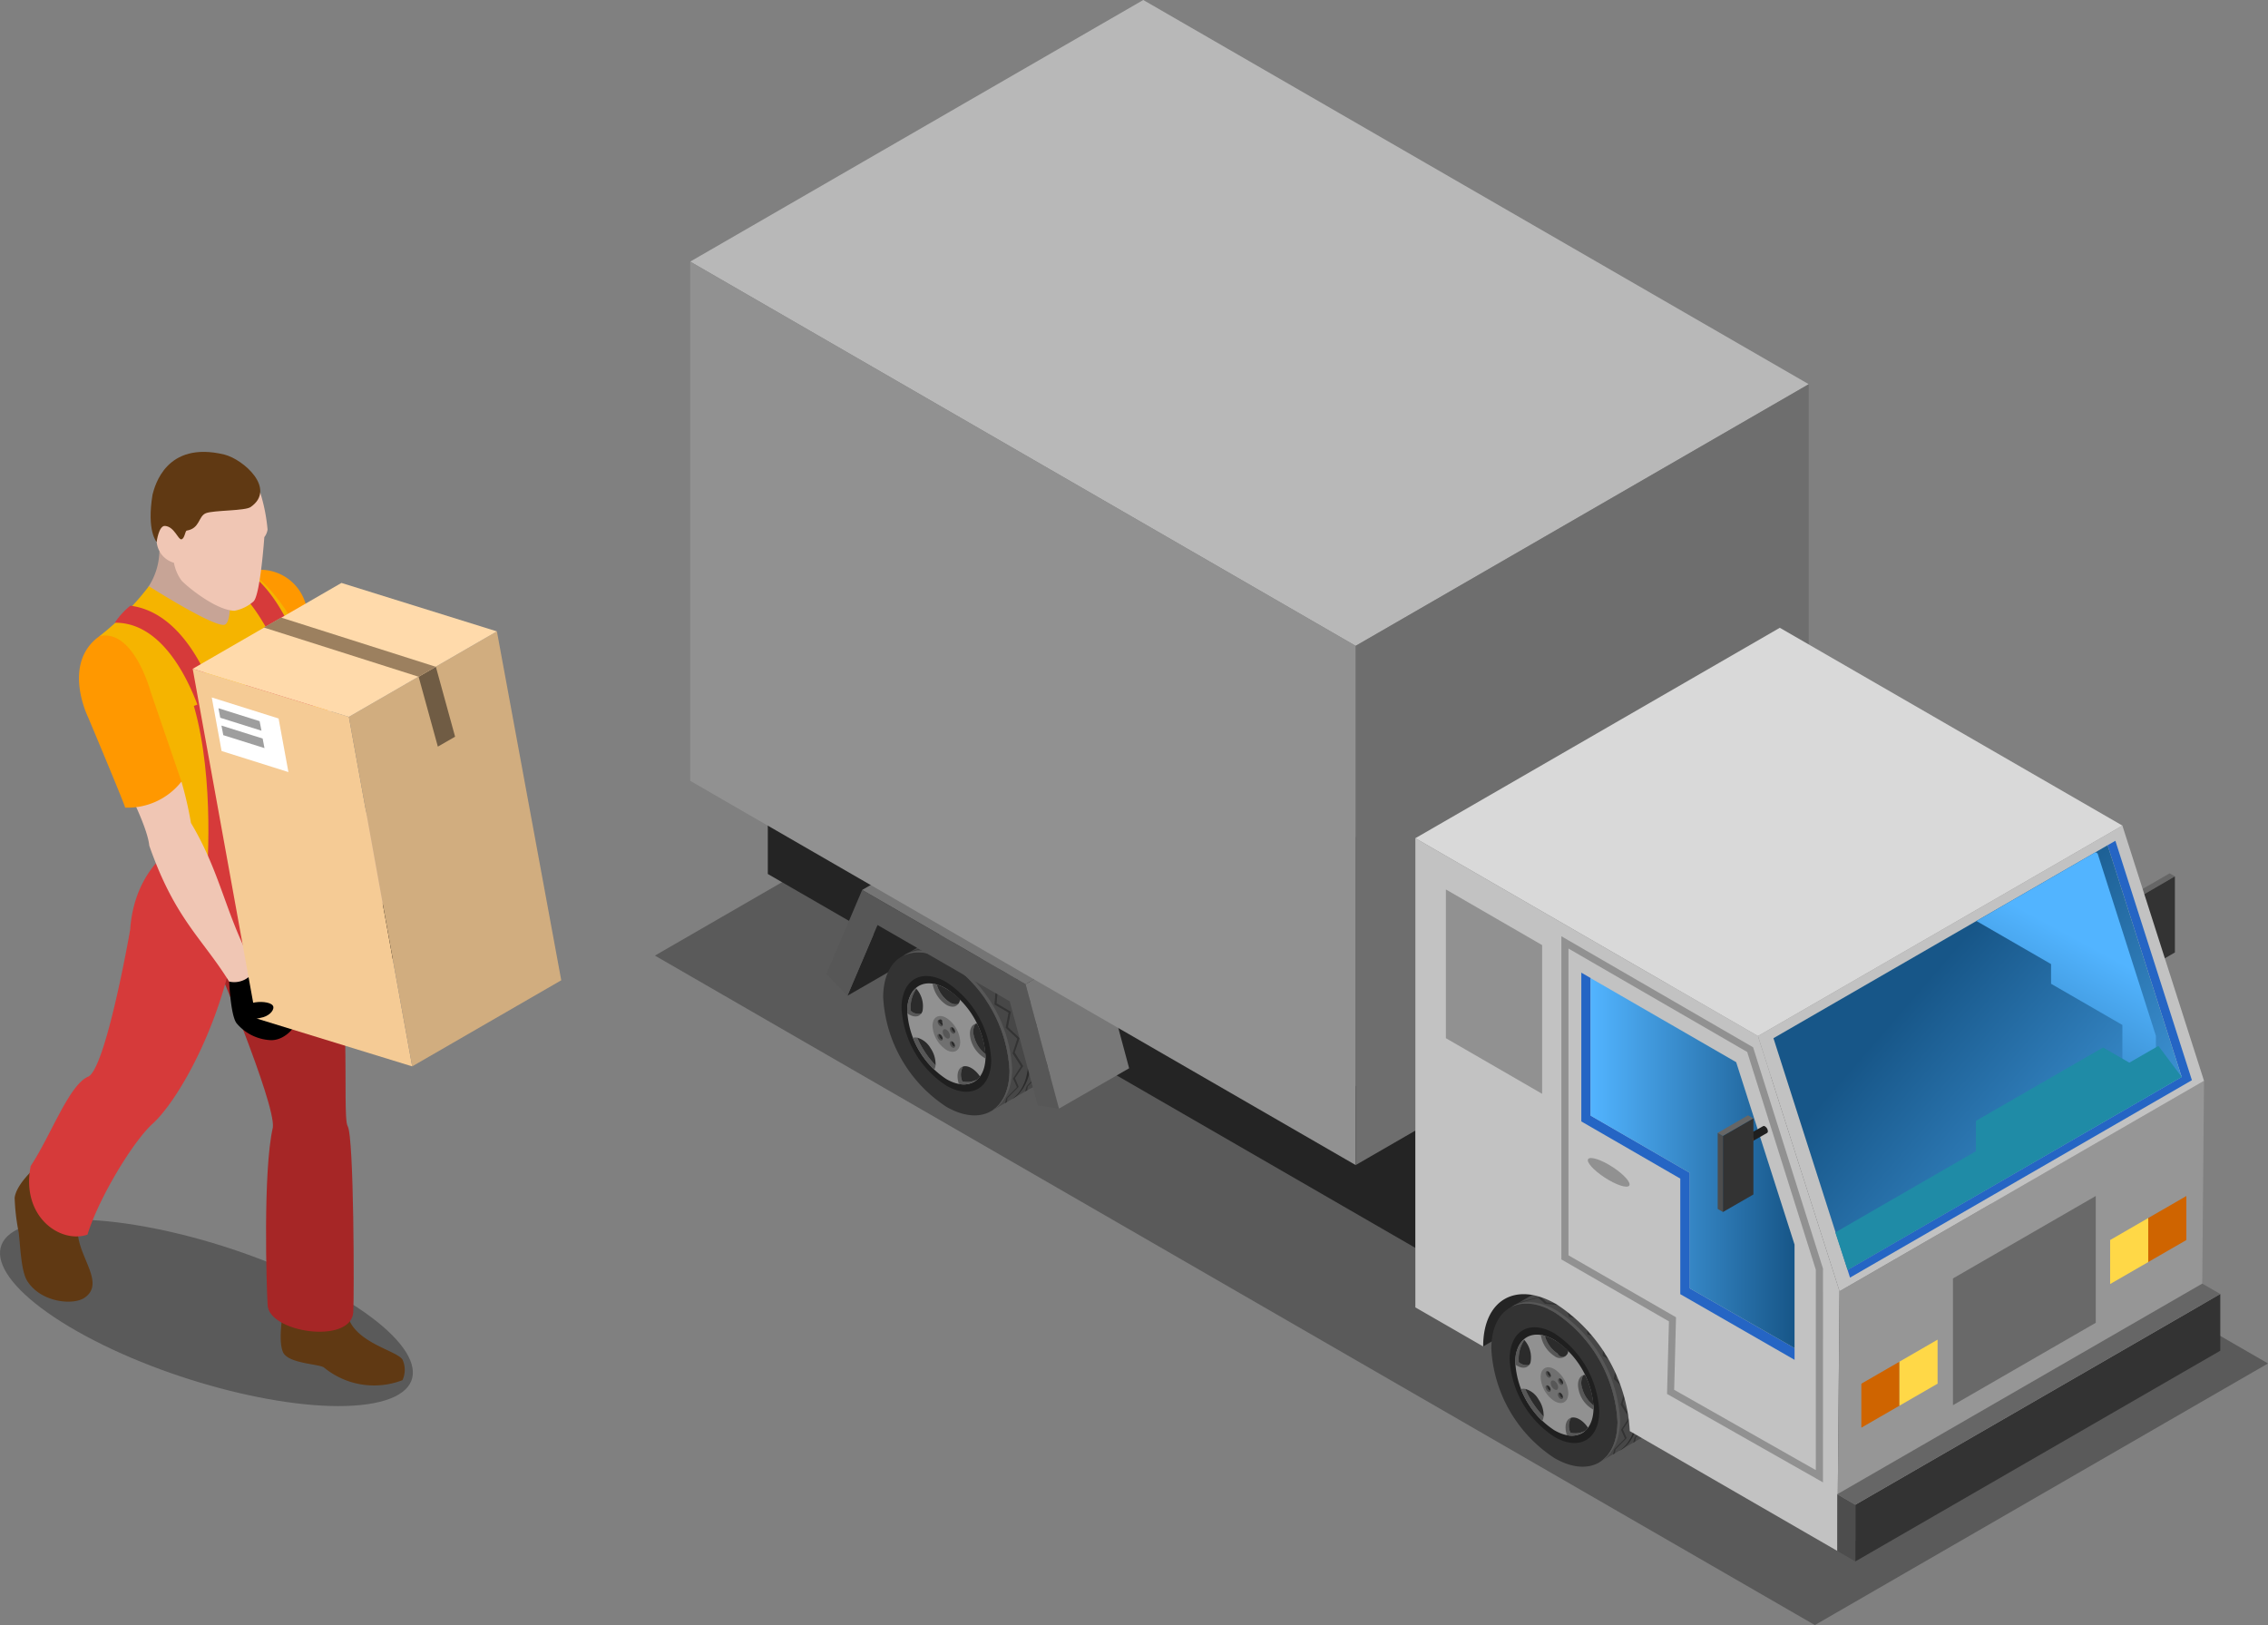 <svg xmlns="http://www.w3.org/2000/svg" xmlns:xlink="http://www.w3.org/1999/xlink" width="238" height="170.511" viewBox="0 0 238 170.511">
  <rect x="0" y="0" width="238" height="170.511" fill="#808080" stroke="none"/>
  <defs>
    <linearGradient id="linear-gradient" y1="0.5" x2="1" y2="0.5" gradientUnits="objectBoundingBox">
      <stop offset="0" stop-color="#52b4ff"/>
      <stop offset="1" stop-color="#175688"/>
    </linearGradient>
    <linearGradient id="linear-gradient-2" x1="1.081" y1="1.025" x2="0.341" y2="0.356" xlink:href="#linear-gradient"/>
    <linearGradient id="linear-gradient-3" x1="0.594" y1="0.346" x2="0.208" y2="1.375" xlink:href="#linear-gradient"/>
  </defs>
  <g id="Grupo_128320" data-name="Grupo 128320" transform="translate(-1134 -1684.5)">
    <g id="Grupo_126473" data-name="Grupo 126473" transform="translate(1202.727 1684.5)">
      <path id="Trazado_252129" data-name="Trazado 252129" d="M976.1,187.41,854.373,117.167l-47.544,27.449,121.722,70.244Z" transform="translate(-806.829 -44.35)" opacity="0.3"/>
      <g id="Grupo_126395" data-name="Grupo 126395" transform="translate(154.136 91.636)">
        <path id="Trazado_252130" data-name="Trazado 252130" d="M885.608,126.549l-3.179,1.85-.563-.326,3.187-1.84Z" transform="translate(-880.241 -126.233)" fill="#666"/>
        <path id="Trazado_252131" data-name="Trazado 252131" d="M882.429,135.425l-.563-.325v-7.98l.563.326Z" transform="translate(-880.241 -125.28)" fill="#4d4d4d"/>
        <path id="Trazado_252132" data-name="Trazado 252132" d="M885.316,134.368l-3.179,1.846v-7.979l3.179-1.85Z" transform="translate(-879.949 -126.069)" fill="#333"/>
        <path id="Trazado_252133" data-name="Trazado 252133" d="M883.149,128.647a.61.61,0,0,0-.288-.507.187.187,0,0,0-.21-.017l-1.521.853.4.729,1.542-.864v0A.213.213,0,0,0,883.149,128.647Z" transform="translate(-881.033 -124.226)" fill="#1f1f1f"/>
        <path id="Trazado_252134" data-name="Trazado 252134" d="M881.668,129.065c0,.187-.135.264-.293.168a.644.644,0,0,1-.293-.511c0-.187.129-.257.293-.166A.66.66,0,0,1,881.668,129.065Z" transform="translate(-881.083 -123.777)" fill="#080808"/>
      </g>
      <path id="Trazado_252135" data-name="Trazado 252135" d="M855.884,149.689,849,153.66s-2.458-4.71,2.728-6.379C856.895,145.615,855.884,149.689,855.884,149.689Z" transform="translate(-762.087 -12.384)" fill="#242424"/>
      <path id="Trazado_252136" data-name="Trazado 252136" d="M812.535,133.19l67.953,39.232V159.053l-67.953-39.225Z" transform="translate(-800.69 -41.488)" fill="#242424"/>
      <path id="Trazado_252137" data-name="Trazado 252137" d="M824.58,131.64l-8.02,4.631,3.163-7.428Z" transform="translate(-796.36 -31.79)" fill="#242424"/>
      <g id="Grupo_126396" data-name="Grupo 126396" transform="translate(23.953 96.432)">
        <path id="Trazado_252138" data-name="Trazado 252138" d="M831.628,142.6c0,4.23-2.973,5.943-6.632,3.83a14.675,14.675,0,0,1-6.628-11.477c0-4.224,2.979-5.941,6.628-3.828A14.668,14.668,0,0,1,831.628,142.6Z" transform="translate(-818.368 -126.734)" fill="#333"/>
        <path id="Trazado_252139" data-name="Trazado 252139" d="M836.643,140.929a14.642,14.642,0,0,0-6.628-11.483c-1.787-1.032-3.4-1.148-4.594-.5l-.008,0-6.088,3.525c1.193-.67,2.835-.565,4.641.477a14.668,14.668,0,0,1,6.632,11.475c0,2.028-.685,3.475-1.8,4.2v0l6.051-3.489v0C835.956,144.4,836.643,142.953,836.643,140.929Z" transform="translate(-817.338 -128.543)" fill="#474747"/>
        <path id="Trazado_252140" data-name="Trazado 252140" d="M830.872,142.533a14.627,14.627,0,0,0-6.634-11.475c-1.783-1.038-3.4-1.154-4.592-.515l-.322.191c1.193-.67,2.835-.565,4.641.477a14.668,14.668,0,0,1,6.632,11.475c0,2.028-.685,3.475-1.8,4.2v0l.266-.16S830.872,145.694,830.872,142.533Z" transform="translate(-817.338 -126.816)" fill="#575757"/>
        <path id="Trazado_252141" data-name="Trazado 252141" d="M831.828,141.984a14.649,14.649,0,0,0-6.638-11.479c-1.781-1.027-3.4-1.146-4.6-.509l-.318.189c1.193-.677,2.838-.56,4.652.482a14.649,14.649,0,0,1,6.621,11.477c0,2.024-.679,3.473-1.793,4.2h0l.264-.154S831.828,145.147,831.828,141.984Z" transform="translate(-816.315 -127.402)" fill="#2b2b2b"/>
        <path id="Trazado_252142" data-name="Trazado 252142" d="M832.806,141.413a14.619,14.619,0,0,0-6.628-11.471c-1.785-1.038-3.4-1.152-4.6-.513l-.32.185c1.206-.666,2.842-.56,4.656.484a14.662,14.662,0,0,1,6.626,11.473c0,2.032-.679,3.475-1.8,4.2l.008,0,.257-.158S832.81,144.579,832.806,141.413Z" transform="translate(-815.261 -128.015)" fill="#2b2b2b"/>
        <path id="Trazado_252143" data-name="Trazado 252143" d="M831.8,142.548l-.884-1.43.509-1.509-1.219-1.15.3-1.623-1.495-.874.158-1.692-1.727-.525-.172-1.607-1.758-.251-.421-1.162-2.15-.239-.675-.617s-1.58.413-2.01.56a3.259,3.259,0,0,0-.452.205v0l-.268.145a3.16,3.16,0,0,1,.689-.28c.386-.11,1.82-.5,1.82-.5l.716.625,2.128.228.388,1.158,1.789.264.137,1.576,1.725.515-.135,1.723,1.476.849-.3,1.584,1.22,1.152-.5,1.528.876,1.362-.824,1.291.409.9-1.109,1.133-.162.558.21-.114.071-.432,1.173-1.175-.39-.911Z" transform="translate(-817.113 -127.117)" fill="#333"/>
        <path id="Trazado_252144" data-name="Trazado 252144" d="M832.813,141.952l-.882-1.426.517-1.513-1.217-1.154.305-1.615-1.5-.88.147-1.688-1.725-.529-.168-1.6-1.762-.253-.415-1.167-2.152-.237-.687-.61s-1.563.407-1.991.556c-.16.058-.316.124-.471.2h0l-.255.147a3.464,3.464,0,0,1,.687-.284c.386-.11,1.823-.5,1.823-.5l.714.623,2.126.226.4,1.16,1.771.268.139,1.569,1.731.515-.135,1.725,1.482.849-.3,1.586,1.223,1.146-.5,1.534.876,1.364-.83,1.287.409.9-1.108,1.133-.158.56.21-.116.071-.43,1.168-1.175-.384-.909Z" transform="translate(-816.01 -127.754)" fill="#333"/>
        <path id="Trazado_252145" data-name="Trazado 252145" d="M833.83,141.364l-.872-1.428.506-1.511-1.22-1.152.309-1.617-1.5-.878.145-1.688-1.725-.527-.164-1.6-1.766-.253-.413-1.171-2.148-.23-.675-.612s-1.576.4-2.007.556a3.415,3.415,0,0,0-.465.2h0l-.264.147a3.2,3.2,0,0,1,.685-.282c.38-.114,1.831-.506,1.831-.506l.706.627,2.121.222.4,1.156,1.791.278.131,1.565,1.721.517-.135,1.725,1.486.845-.3,1.592,1.218,1.144-.5,1.526.874,1.37-.826,1.285.409.909-1.106,1.129-.166.558.21-.116.077-.426,1.167-1.179-.386-.905Z" transform="translate(-814.918 -128.385)" fill="#333"/>
        <path id="Trazado_252146" data-name="Trazado 252146" d="M828.705,140.205c0,3-2.109,4.214-4.708,2.719a10.4,10.4,0,0,1-4.7-8.143c0-3,2.107-4.214,4.7-2.717A10.4,10.4,0,0,1,828.705,140.205Z" transform="translate(-817.37 -125.445)" fill="#1f1f1f"/>
        <path id="Trazado_252147" data-name="Trazado 252147" d="M827.8,139.465c0,2.615-1.839,3.682-4.112,2.373a9.089,9.089,0,0,1-4.1-7.114c0-2.62,1.841-3.676,4.1-2.368A9.069,9.069,0,0,1,827.8,139.465Z" transform="translate(-817.06 -125.046)" fill="#919191"/>
        <path id="Trazado_252148" data-name="Trazado 252148" d="M823.768,136.16c0,.928-.652,1.3-1.455.837a3.226,3.226,0,0,1-1.451-2.514c0-.93.654-1.3,1.451-.839A3.2,3.2,0,0,1,823.768,136.16Z" transform="translate(-815.685 -123.27)" fill="#707070"/>
        <path id="Trazado_252149" data-name="Trazado 252149" d="M822.14,134.823c0,.249-.166.349-.382.224a.847.847,0,0,1-.38-.664c0-.243.17-.345.38-.22A.837.837,0,0,1,822.14,134.823Z" transform="translate(-815.13 -122.556)" fill="#575757"/>
        <path id="Trazado_252150" data-name="Trazado 252150" d="M822.272,134.586a.158.158,0,0,1-.064.1c-.11.058-.286-.039-.392-.222s-.1-.382,0-.44A.163.163,0,0,1,821.9,134a.459.459,0,0,0,.064.34A.418.418,0,0,0,822.272,134.586Z" transform="translate(-814.737 -122.67)" fill="#4f4f4f"/>
        <path id="Trazado_252151" data-name="Trazado 252151" d="M822.2,134.585a.418.418,0,0,1-.305-.241.46.46,0,0,1-.064-.34.437.437,0,0,1,.305.237A.476.476,0,0,1,822.2,134.585Z" transform="translate(-814.661 -122.669)" fill="#2b2b2b"/>
        <path id="Trazado_252152" data-name="Trazado 252152" d="M822.264,135.3c-.017.048-.029.083-.062.1-.106.058-.28-.039-.4-.222-.093-.183-.093-.378,0-.438a.2.2,0,0,1,.087-.021.48.48,0,0,0,.064.345A.408.408,0,0,0,822.264,135.3Z" transform="translate(-814.746 -121.901)" fill="#4f4f4f"/>
        <path id="Trazado_252153" data-name="Trazado 252153" d="M822.189,135.3a.408.408,0,0,1-.307-.237.48.48,0,0,1-.064-.345.43.43,0,0,1,.309.243A.462.462,0,0,1,822.189,135.3Z" transform="translate(-814.67 -121.901)" fill="#2b2b2b"/>
        <path id="Trazado_252154" data-name="Trazado 252154" d="M821.648,134.931a.167.167,0,0,1-.075.1c-.1.058-.276-.042-.384-.222s-.1-.38,0-.44a.18.18,0,0,1,.077-.014.507.507,0,0,0,.068.338A.424.424,0,0,0,821.648,134.931Z" transform="translate(-815.415 -122.293)" fill="#4f4f4f"/>
        <path id="Trazado_252155" data-name="Trazado 252155" d="M821.573,134.931a.424.424,0,0,1-.313-.239.507.507,0,0,1-.068-.338.414.414,0,0,1,.307.237A.468.468,0,0,1,821.573,134.931Z" transform="translate(-815.339 -122.293)" fill="#2b2b2b"/>
        <path id="Trazado_252156" data-name="Trazado 252156" d="M821.649,134.22a.131.131,0,0,1-.064.1c-.106.062-.278-.044-.382-.222s-.112-.384,0-.446a.132.132,0,0,1,.073-.019.457.457,0,0,0,.071.351A.407.407,0,0,0,821.649,134.22Z" transform="translate(-815.409 -123.066)" fill="#4f4f4f"/>
        <path id="Trazado_252157" data-name="Trazado 252157" d="M821.574,134.22a.407.407,0,0,1-.3-.235.2.2,0,1,1,.239-.1A.494.494,0,0,1,821.574,134.22Z" transform="translate(-815.334 -123.066)" fill="#2b2b2b"/>
        <path id="Trazado_252158" data-name="Trazado 252158" d="M823.554,133.94c-.251.336-.708.394-1.245.087a3.3,3.3,0,0,1-1.443-2.217,2.94,2.94,0,0,1,.438.091,3.271,3.271,0,0,0,1.368,1.872A1.123,1.123,0,0,0,823.554,133.94Z" transform="translate(-815.681 -125.029)" fill="#575757"/>
        <path id="Trazado_252159" data-name="Trazado 252159" d="M823.528,133.421a1.021,1.021,0,0,1-.2.471,1.123,1.123,0,0,1-.882-.166,3.271,3.271,0,0,1-1.368-1.872,4.522,4.522,0,0,1,1,.438A6.9,6.9,0,0,1,823.528,133.421Z" transform="translate(-815.454 -124.982)" fill="#2b2b2b"/>
        <path id="Trazado_252160" data-name="Trazado 252160" d="M824.177,137.364a2.175,2.175,0,0,1-1.91.457c-.278-.847-.137-1.613.384-1.81a.159.159,0,0,1,.042-.012,1.788,1.788,0,0,0-.073,1.569A2.315,2.315,0,0,0,824.177,137.364Z" transform="translate(-814.324 -120.524)" fill="#575757"/>
        <path id="Trazado_252161" data-name="Trazado 252161" d="M824.3,137.054a1.679,1.679,0,0,1-.3.328,2.315,2.315,0,0,1-1.557.2,1.789,1.789,0,0,1,.073-1.569C823.05,135.852,823.784,136.294,824.3,137.054Z" transform="translate(-814.141 -120.542)" fill="#2b2b2b"/>
        <path id="Trazado_252162" data-name="Trazado 252162" d="M824.39,137.263c0,.073-.01.137-.01.21a3.209,3.209,0,0,1-1.557-2.051c-.191-.818.027-1.436.5-1.58a1.605,1.605,0,0,0-.131,1.328,3.365,3.365,0,0,0,1.189,1.835C824.38,137.091,824.39,137.18,824.39,137.263Z" transform="translate(-813.65 -122.843)" fill="#575757"/>
        <path id="Trazado_252163" data-name="Trazado 252163" d="M824.193,137.023A3.364,3.364,0,0,1,823,135.188a1.605,1.605,0,0,1,.131-1.328,1.066,1.066,0,0,1,.174-.033A8.144,8.144,0,0,1,824.193,137.023Z" transform="translate(-813.463 -122.861)" fill="#2b2b2b"/>
        <path id="Trazado_252164" data-name="Trazado 252164" d="M822.251,137.447a1.4,1.4,0,0,1-.145.473,9.689,9.689,0,0,1-2.238-3.348.827.827,0,0,1,.457-.021A9.722,9.722,0,0,0,822.251,137.447Z" transform="translate(-816.754 -122.104)" fill="#575757"/>
        <path id="Trazado_252165" data-name="Trazado 252165" d="M822.014,137.436a9.722,9.722,0,0,1-1.926-2.9,2.352,2.352,0,0,1,1.4,1.1A2.985,2.985,0,0,1,822.014,137.436Z" transform="translate(-816.518 -122.092)" fill="#2b2b2b"/>
        <path id="Trazado_252166" data-name="Trazado 252166" d="M821.043,134.717c-.3.4-.874.384-1.455-.041,0-.069,0-.141,0-.208a3.146,3.146,0,0,1,.9-2.435c.023.019.037.044.06.066a3.439,3.439,0,0,0-.6,2.115,1.117,1.117,0,0,0,.013.2A1.246,1.246,0,0,0,821.043,134.717Z" transform="translate(-817.06 -124.789)" fill="#575757"/>
        <path id="Trazado_252167" data-name="Trazado 252167" d="M821,134.417a.922.922,0,0,1-.141.266,1.245,1.245,0,0,1-1.09-.3,1.107,1.107,0,0,1-.013-.2,3.439,3.439,0,0,1,.6-2.115A2.762,2.762,0,0,1,821,134.417Z" transform="translate(-816.875 -124.755)" fill="#2b2b2b"/>
      </g>
      <g id="Grupo_126397" data-name="Grupo 126397" transform="translate(17.994 89.142)">
        <path id="Trazado_252168" data-name="Trazado 252168" d="M817.7,138.177l-2.205-2.289,3.755-8.817,17.145,9.9,3.507,13.049-2.233-.342-2.936-10.92-13.87-8.005Z" transform="translate(-815.497 -122.837)" fill="#575757"/>
        <path id="Trazado_252169" data-name="Trazado 252169" d="M817.306,129.265l7.359-4.234,17.148,9.9-7.361,4.225Z" transform="translate(-813.551 -125.032)" fill="#757575"/>
        <path id="Trazado_252170" data-name="Trazado 252170" d="M832.927,129.8l3.508,13.044-7.361,4.23-3.507-13.049Z" transform="translate(-804.665 -119.898)" fill="#787878"/>
      </g>
      <path id="Trazado_252171" data-name="Trazado 252171" d="M925.988,122.4,856.156,82.088l-47.544,27.449,69.831,40.317Z" transform="translate(-804.91 -82.088)" fill="#b8b8b8"/>
      <path id="Trazado_252172" data-name="Trazado 252172" d="M808.613,95.311l69.831,40.317v54.479l-69.831-40.315Z" transform="translate(-804.91 -67.862)" fill="#919191"/>
      <path id="Trazado_252173" data-name="Trazado 252173" d="M889.8,155.99,842.253,183.44V128.961L889.8,101.509Z" transform="translate(-768.72 -61.195)" fill="#6e6e6e"/>
      <g id="Grupo_126398" data-name="Grupo 126398" transform="translate(87.771 133.29)">
        <path id="Trazado_252174" data-name="Trazado 252174" d="M862.353,160.363c0,4.228-2.96,5.939-6.62,3.826a14.64,14.64,0,0,1-6.622-11.471c0-4.233,2.96-5.945,6.622-3.832A14.642,14.642,0,0,1,862.353,160.363Z" transform="translate(-849.112 -144.491)" fill="#333"/>
        <path id="Trazado_252175" data-name="Trazado 252175" d="M867.373,158.68a14.639,14.639,0,0,0-6.615-11.477c-1.793-1.032-3.417-1.15-4.608-.509v-.006l-6.082,3.523c1.185-.671,2.833-.56,4.639.484a14.642,14.642,0,0,1,6.62,11.477c0,2.022-.675,3.469-1.785,4.193v0l6.032-3.483h0C866.69,162.149,867.373,160.708,867.373,158.68Z" transform="translate(-848.085 -146.3)" fill="#474747"/>
        <path id="Trazado_252176" data-name="Trazado 252176" d="M861.6,160.284a14.633,14.633,0,0,0-6.624-11.473c-1.787-1.036-3.4-1.15-4.6-.515l-.311.189c1.185-.671,2.833-.56,4.639.484a14.642,14.642,0,0,1,6.62,11.477c0,2.022-.675,3.469-1.785,4.193v0l.264-.149S861.608,163.447,861.6,160.284Z" transform="translate(-848.085 -144.573)" fill="#575757"/>
        <path id="Trazado_252177" data-name="Trazado 252177" d="M862.562,159.743a14.641,14.641,0,0,0-6.628-11.481c-1.783-1.03-3.4-1.15-4.6-.511l-.316.189c1.2-.668,2.838-.56,4.648.482A14.657,14.657,0,0,1,862.29,159.9c0,2.024-.689,3.467-1.8,4.191l.01.008.272-.16S862.562,162.9,862.562,159.743Z" transform="translate(-847.064 -145.16)" fill="#2b2b2b"/>
        <path id="Trazado_252178" data-name="Trazado 252178" d="M863.539,159.172a14.664,14.664,0,0,0-6.62-11.483c-1.787-1.028-3.412-1.142-4.6-.507l-.324.187c1.2-.668,2.842-.558,4.646.486a14.645,14.645,0,0,1,6.63,11.475c0,2.024-.681,3.475-1.789,4.2v0l.266-.158S863.539,162.335,863.539,159.172Z" transform="translate(-846.01 -145.772)" fill="#2b2b2b"/>
        <path id="Trazado_252179" data-name="Trazado 252179" d="M862.526,160.3l-.884-1.436.515-1.5-1.216-1.156.3-1.617-1.495-.876.154-1.692-1.729-.523-.164-1.607-1.771-.253-.4-1.162-2.163-.239-.662-.61s-1.578.409-2.016.558a3.029,3.029,0,0,0-.457.2v0l-.257.147a3.193,3.193,0,0,1,.687-.284c.382-.112,1.823-.5,1.823-.5l.706.627,2.134.222.39,1.16,1.781.27.137,1.569,1.729.515-.133,1.725,1.484.845-.313,1.59,1.229,1.15-.511,1.524.884,1.368-.832,1.289.4.905-1.109,1.131-.154.56.21-.12.073-.428,1.169-1.177-.4-.909Z" transform="translate(-847.861 -144.872)" fill="#333"/>
        <path id="Trazado_252180" data-name="Trazado 252180" d="M863.561,159.708l-.895-1.426.515-1.511-1.212-1.152.305-1.619-1.5-.878.158-1.69-1.731-.525-.168-1.6-1.767-.255-.4-1.165-2.161-.239-.673-.612s-1.582.409-2.016.558a2.717,2.717,0,0,0-.444.2h0l-.266.145a3.435,3.435,0,0,1,.683-.286c.378-.108,1.831-.5,1.831-.5l.706.625,2.124.224.4,1.16,1.783.268.137,1.571,1.725.513-.139,1.723,1.486.853-.311,1.586,1.221,1.144-.5,1.534.876,1.364-.83,1.287.409.907-1.117,1.127-.15.56.208-.112.073-.426,1.175-1.181-.4-.913Z" transform="translate(-846.757 -145.513)" fill="#333"/>
        <path id="Trazado_252181" data-name="Trazado 252181" d="M864.572,159.122l-.886-1.424.515-1.519-1.219-1.148.305-1.621-1.5-.874.156-1.692-1.735-.525-.16-1.609-1.768-.251-.4-1.16-2.161-.237-.677-.616s-1.578.4-1.995.556a2.8,2.8,0,0,0-.465.208V147.2l-.263.154a2.989,2.989,0,0,1,.677-.286l1.833-.5.706.623,2.138.224.388,1.162,1.787.268.133,1.573,1.725.511-.131,1.727,1.482.843-.311,1.6,1.227,1.142-.5,1.536.876,1.36-.833,1.285.409.909-1.1,1.127-.156.56.212-.112.066-.432,1.16-1.177-.384-.905Z" transform="translate(-845.664 -146.143)" fill="#333"/>
        <path id="Trazado_252182" data-name="Trazado 252182" d="M859.445,157.962c0,3-2.109,4.218-4.7,2.715a10.4,10.4,0,0,1-4.706-8.139c0-3,2.113-4.216,4.706-2.719A10.406,10.406,0,0,1,859.445,157.962Z" transform="translate(-848.119 -143.202)" fill="#1f1f1f"/>
        <path id="Trazado_252183" data-name="Trazado 252183" d="M858.532,157.218c0,2.618-1.827,3.682-4.1,2.371a9.074,9.074,0,0,1-4.106-7.107c0-2.618,1.843-3.682,4.106-2.368A9.045,9.045,0,0,1,858.532,157.218Z" transform="translate(-847.808 -142.803)" fill="#919191"/>
        <path id="Trazado_252184" data-name="Trazado 252184" d="M854.506,153.915c0,.926-.652,1.3-1.455.834a3.186,3.186,0,0,1-1.445-2.512c0-.926.641-1.3,1.445-.839A3.22,3.22,0,0,1,854.506,153.915Z" transform="translate(-846.429 -141.028)" fill="#707070"/>
        <path id="Trazado_252185" data-name="Trazado 252185" d="M852.888,152.584c0,.245-.174.343-.386.22a.841.841,0,0,1-.386-.662c0-.245.172-.347.386-.226A.864.864,0,0,1,852.888,152.584Z" transform="translate(-845.88 -140.313)" fill="#575757"/>
        <path id="Trazado_252186" data-name="Trazado 252186" d="M853.011,152.342a.223.223,0,0,1-.062.1c-.112.058-.278-.037-.378-.222-.12-.181-.12-.38,0-.44a.072.072,0,0,1,.064-.021.479.479,0,0,0,.069.345A.425.425,0,0,0,853.011,152.342Z" transform="translate(-845.488 -140.428)" fill="#4f4f4f"/>
        <path id="Trazado_252187" data-name="Trazado 252187" d="M852.936,152.341a.425.425,0,0,1-.307-.239.479.479,0,0,1-.069-.345.437.437,0,0,1,.313.237A.486.486,0,0,1,852.936,152.341Z" transform="translate(-845.413 -140.428)" fill="#2b2b2b"/>
        <path id="Trazado_252188" data-name="Trazado 252188" d="M853,153.057a.135.135,0,0,1-.064.1c-.11.06-.276-.035-.382-.218s-.106-.38,0-.438a.115.115,0,0,1,.083-.023.426.426,0,0,0,.071.342A.4.4,0,0,0,853,153.057Z" transform="translate(-845.495 -139.657)" fill="#4f4f4f"/>
        <path id="Trazado_252189" data-name="Trazado 252189" d="M852.922,153.056a.4.4,0,0,1-.293-.239.426.426,0,0,1-.071-.342.433.433,0,0,1,.3.237A.49.49,0,0,1,852.922,153.056Z" transform="translate(-845.418 -139.656)" fill="#2b2b2b"/>
        <path id="Trazado_252190" data-name="Trazado 252190" d="M852.375,152.685a.114.114,0,0,1-.064.1c-.108.066-.278-.033-.374-.216-.114-.187-.114-.38,0-.444a.131.131,0,0,1,.064-.01.5.5,0,0,0,.073.338A.444.444,0,0,0,852.375,152.685Z" transform="translate(-846.165 -140.049)" fill="#4f4f4f"/>
        <path id="Trazado_252191" data-name="Trazado 252191" d="M852.3,152.685a.444.444,0,0,1-.3-.237.5.5,0,0,1-.073-.338.427.427,0,0,1,.315.235A.462.462,0,0,1,852.3,152.685Z" transform="translate(-846.09 -140.049)" fill="#2b2b2b"/>
        <path id="Trazado_252192" data-name="Trazado 252192" d="M852.393,151.98a.157.157,0,0,1-.079.1c-.1.062-.274-.039-.369-.222-.114-.183-.114-.384-.009-.444a.113.113,0,0,1,.077-.021.475.475,0,0,0,.064.347A.453.453,0,0,0,852.393,151.98Z" transform="translate(-846.158 -140.824)" fill="#4f4f4f"/>
        <path id="Trazado_252193" data-name="Trazado 252193" d="M852.32,151.98a.453.453,0,0,1-.316-.243.475.475,0,0,1-.064-.347.429.429,0,0,1,.3.245A.469.469,0,0,1,852.32,151.98Z" transform="translate(-846.084 -140.823)" fill="#2b2b2b"/>
        <path id="Trazado_252194" data-name="Trazado 252194" d="M854.3,151.695a.913.913,0,0,1-1.254.087,3.2,3.2,0,0,1-1.43-2.217,4.148,4.148,0,0,1,.424.093,3.251,3.251,0,0,0,1.362,1.872A1.145,1.145,0,0,0,854.3,151.695Z" transform="translate(-846.421 -142.787)" fill="#575757"/>
        <path id="Trazado_252195" data-name="Trazado 252195" d="M854.262,151.177a.574.574,0,0,1-1.083.305,3.251,3.251,0,0,1-1.362-1.872,4.371,4.371,0,0,1,1.007.438A6.834,6.834,0,0,1,854.262,151.177Z" transform="translate(-846.202 -142.738)" fill="#2b2b2b"/>
        <path id="Trazado_252196" data-name="Trazado 252196" d="M854.918,155.126a2.176,2.176,0,0,1-1.91.453c-.288-.853-.137-1.611.388-1.812a.063.063,0,0,0,.037-.015,1.762,1.762,0,0,0-.062,1.571A2.284,2.284,0,0,0,854.918,155.126Z" transform="translate(-845.076 -138.282)" fill="#575757"/>
        <path id="Trazado_252197" data-name="Trazado 252197" d="M855.034,154.809a1.8,1.8,0,0,1-.3.334,2.284,2.284,0,0,1-1.547.2,1.762,1.762,0,0,1,.062-1.571C853.791,153.607,854.524,154.051,855.034,154.809Z" transform="translate(-844.89 -138.3)" fill="#2b2b2b"/>
        <path id="Trazado_252198" data-name="Trazado 252198" d="M855.122,155.017v.212a3.1,3.1,0,0,1-1.553-2.049c-.2-.82.019-1.438.5-1.584a1.6,1.6,0,0,0-.145,1.329,3.372,3.372,0,0,0,1.2,1.837C855.122,154.845,855.122,154.936,855.122,155.017Z" transform="translate(-844.398 -140.602)" fill="#575757"/>
        <path id="Trazado_252199" data-name="Trazado 252199" d="M854.933,154.777a3.372,3.372,0,0,1-1.2-1.837,1.6,1.6,0,0,1,.145-1.329,1.092,1.092,0,0,1,.168-.029A8.319,8.319,0,0,1,854.933,154.777Z" transform="translate(-844.214 -140.617)" fill="#2b2b2b"/>
        <path id="Trazado_252200" data-name="Trazado 252200" d="M852.989,155.2a1.152,1.152,0,0,1-.154.473,9.787,9.787,0,0,1-2.227-3.346.833.833,0,0,1,.446-.025A10.07,10.07,0,0,0,852.989,155.2Z" transform="translate(-847.503 -139.861)" fill="#575757"/>
        <path id="Trazado_252201" data-name="Trazado 252201" d="M852.758,155.192a10.071,10.071,0,0,1-1.935-2.9,2.3,2.3,0,0,1,1.4,1.1A2.971,2.971,0,0,1,852.758,155.192Z" transform="translate(-847.271 -139.851)" fill="#2b2b2b"/>
        <path id="Trazado_252202" data-name="Trazado 252202" d="M851.781,152.471c-.3.4-.872.386-1.457-.037v-.21a3.094,3.094,0,0,1,.9-2.435.32.32,0,0,1,.048.066,3.483,3.483,0,0,0-.592,2.113v.208A1.291,1.291,0,0,0,851.781,152.471Z" transform="translate(-847.808 -142.546)" fill="#575757"/>
        <path id="Trazado_252203" data-name="Trazado 252203" d="M851.735,152.173a.777.777,0,0,1-.139.264,1.291,1.291,0,0,1-1.1-.295v-.208a3.483,3.483,0,0,1,.592-2.113A2.748,2.748,0,0,1,851.735,152.173Z" transform="translate(-847.623 -142.511)" fill="#2b2b2b"/>
      </g>
      <path id="Trazado_252204" data-name="Trazado 252204" d="M881.224,145.213l-35.953-20.756v49.227l7.116,4.1c0-4.9,3.446-6.887,7.684-4.432a17,17,0,0,1,7.7,13.312l21.779,12.575.235-27.247Z" transform="translate(-765.473 -36.508)" fill="#c2c2c2"/>
      <path id="Trazado_252205" data-name="Trazado 252205" d="M876.038,170.641v1.234l-11.99-6.889V152.86l-10.387-6v-15.61l.985.57v14.433l10.4,6v12.121Z" transform="translate(-756.448 -29.195)" fill="#2565c4"/>
      <path id="Trazado_252206" data-name="Trazado 252206" d="M875.527,159.486v10.86l-11-6.267V151.958l-10.4-6V131.529l15.276,8.821Z" transform="translate(-755.938 -28.9)" fill="url(#linear-gradient)"/>
      <path id="Trazado_252207" data-name="Trazado 252207" d="M858.372,143.391c0,.444-.984.241-2.19-.461s-2.192-1.632-2.192-2.074.984-.239,2.192.461S858.372,142.948,858.372,143.391Z" transform="translate(-756.094 -19.117)" fill="#919191"/>
      <path id="Trazado_252208" data-name="Trazado 252208" d="M856.916,148.491l-10.1-5.837V127.047l10.1,5.84Z" transform="translate(-763.813 -33.721)" fill="#919191"/>
      <path id="Trazado_252209" data-name="Trazado 252209" d="M904.844,163.972l.241-27.253L866.837,158.8l-.235,27.247Z" transform="translate(-742.526 -23.316)" fill="#969696"/>
      <path id="Trazado_252210" data-name="Trazado 252210" d="M909.4,150.6l-8.567-26.781L862.591,145.9l8.56,26.778Z" transform="translate(-746.841 -37.195)" fill="#c2c2c2"/>
      <path id="Trazado_252211" data-name="Trazado 252211" d="M903.255,149.708,867.377,170.42l-.255-.81,35.057-20.246-7.772-24.31.817-.466Z" transform="translate(-741.967 -36.368)" fill="#2565c4"/>
      <path id="Trazado_252212" data-name="Trazado 252212" d="M906.21,149.122l-35.057,20.246-7.778-24.31,35.064-20.246Z" transform="translate(-745.998 -36.126)" fill="url(#linear-gradient-2)"/>
      <path id="Trazado_252213" data-name="Trazado 252213" d="M886.355,125.3l-.215-.137-12.505,7.218,7.833,4.523v2.065l7.484,4.323v9.039l3.517-2.024v-5.875Z" transform="translate(-734.96 -35.746)" fill="url(#linear-gradient-3)"/>
      <g id="Grupo_126399" data-name="Grupo 126399" transform="translate(124.076 134.682)">
        <path id="Trazado_252214" data-name="Trazado 252214" d="M905.811,147.495l-38.3,22.113v5.95l38.3-22.111Z" transform="translate(-865.621 -146.406)" fill="#333"/>
        <path id="Trazado_252215" data-name="Trazado 252215" d="M904.9,146.971l-38.3,22.1,1.893,1.1,38.3-22.109Z" transform="translate(-866.602 -146.971)" fill="#666"/>
        <path id="Trazado_252216" data-name="Trazado 252216" d="M868.495,164.667l-1.893-1.1v-5.946l1.893,1.1Z" transform="translate(-866.602 -135.516)" fill="#4d4d4d"/>
      </g>
      <path id="Trazado_252217" data-name="Trazado 252217" d="M881.223,156.656,845.271,135.9l38.245-22.079,35.949,20.753Z" transform="translate(-765.473 -47.951)" fill="#d9d9d9"/>
      <path id="Trazado_252218" data-name="Trazado 252218" d="M880.106,186.715l-16.364-9.279.2-7.612-11.288-6.5v-33.91l20.119,11.649.044.141,7.292,23.087ZM864.49,177l14.863,8.43V164.4l-7.2-22.844L853.4,130.706v32.187l11.284,6.5Z" transform="translate(-757.533 -31.178)" fill="#919191"/>
      <g id="Grupo_126400" data-name="Grupo 126400" transform="translate(126.602 140.563)">
        <path id="Trazado_252219" data-name="Trazado 252219" d="M871.816,155.535l-4,2.306v-4.616l4-2.308Z" transform="translate(-867.819 -148.605)" fill="#cf6400"/>
        <path id="Trazado_252220" data-name="Trazado 252220" d="M873.744,154.423l-4,2.31v-4.618l4-2.312Z" transform="translate(-865.747 -149.804)" fill="#ffd847"/>
      </g>
      <g id="Grupo_126401" data-name="Grupo 126401" transform="translate(152.707 125.492)">
        <path id="Trazado_252221" data-name="Trazado 252221" d="M884.394,148.275l-4,2.308v-4.617l4-2.311Z" transform="translate(-880.395 -141.347)" fill="#ffd847"/>
        <path id="Trazado_252222" data-name="Trazado 252222" d="M886.321,147.162l-4,2.309v-4.62l4-2.308Z" transform="translate(-878.322 -142.543)" fill="#cf6400"/>
      </g>
      <path id="Trazado_252223" data-name="Trazado 252223" d="M887.436,155.843l-14.987,8.647v-13.3l14.987-8.65Z" transform="translate(-736.235 -17.051)" fill="#696969"/>
      <path id="Trazado_252224" data-name="Trazado 252224" d="M867.788,158.455l35.057-20.246-2.441-3.254-3.049,1.757L894.6,135.12l-13.345,7.7v3.185L866.5,154.523Z" transform="translate(-742.633 -25.213)" fill="#1f8ba6"/>
      <g id="Grupo_126402" data-name="Grupo 126402" transform="translate(111.526 117.025)">
        <path id="Trazado_252225" data-name="Trazado 252225" d="M864.144,139.555a.639.639,0,0,0-.3-.509.189.189,0,0,0-.218-.015l-1.515.853.4.729,1.54-.87h0A.21.21,0,0,0,864.144,139.555Z" transform="translate(-858.88 -137.884)" fill="#1f1f1f"/>
        <path id="Trazado_252226" data-name="Trazado 252226" d="M862.654,139.97c0,.185-.131.266-.295.168a.629.629,0,0,1-.293-.506c0-.187.125-.262.293-.168A.646.646,0,0,1,862.654,139.97Z" transform="translate(-858.93 -137.432)" fill="#ff6a00"/>
        <path id="Trazado_252227" data-name="Trazado 252227" d="M864.3,138.791l-3.2,1.839-.551-.321,3.187-1.844Z" transform="translate(-860.556 -138.464)" fill="#666"/>
        <path id="Trazado_252228" data-name="Trazado 252228" d="M861.107,147.654l-.551-.322v-7.98l.551.321Z" transform="translate(-860.556 -137.509)" fill="#4d4d4d"/>
        <path id="Trazado_252229" data-name="Trazado 252229" d="M864.018,146.6l-3.2,1.842V140.46l3.2-1.839Z" transform="translate(-860.27 -138.295)" fill="#333"/>
      </g>
    </g>
    <g id="Grupo_126474" data-name="Grupo 126474" transform="translate(1134 1731.909)">
      <path id="Trazado_252230" data-name="Trazado 252230" d="M812.616,151.8c-6.991,1.351-20.527-1.8-30.236-7.031s-11.915-10.562-4.924-11.915,20.525,1.8,30.234,7.024S819.6,150.447,812.616,151.8Z" transform="translate(-773.371 -51.988)" opacity="0.3"/>
      <path id="Trazado_252231" data-name="Trazado 252231" d="M782.05,99.139a7.056,7.056,0,0,1-1.2,3.757l1.4,2.439s3.938,1.852,4.008,1.957a18.708,18.708,0,0,0,2.267.316l2.163-1.216.365-3.018-2.528-4.55h-5.289S783.1,97.8,782.05,99.139Z" transform="translate(-765.325 -88.661)" fill="#c7a496"/>
      <path id="Trazado_252232" data-name="Trazado 252232" d="M792.016,117.042s.4,4.1,1.065,4.793a4.952,4.952,0,0,0,3.4,1.719c1.821.168,3.267-1.991,2.9-2.514A3.5,3.5,0,0,0,797,119.728c-1.042-3.037-2.007-3.666-2.007-3.666Z" transform="translate(-753.313 -69.716)"/>
      <path id="Trazado_252233" data-name="Trazado 252233" d="M792.743,106.173a36.02,36.02,0,0,1,1.351,5.061c2.723,4.764,3.423,10.946,6.034,15.467-.782,1.1-2.653,1.439-2.974.98-1.974-2.829-6.865-9.764-7.122-10.686s-2.792-9.028-2.792-9.028Z" transform="translate(-758.45 -80.354)" fill="#f0c6b4"/>
      <path id="Trazado_252234" data-name="Trazado 252234" d="M786.473,99.762a4.958,4.958,0,0,1,5.688,3.691c.629,2.595,2.779,10.468,2.779,10.468a5.681,5.681,0,0,1-4.587,2.055c-.372-1.017-4.585-13.7-4.585-13.7Z" transform="translate(-760.035 -87.312)" fill="#ff9800"/>
      <path id="Trazado_252235" data-name="Trazado 252235" d="M778.4,106.619a29.211,29.211,0,0,0,5.183-5.237s7.064,4.5,7.994,4.023.37-5.32.37-5.32,1.339-1.27,3.726,1.015c.9.864,5.586,5.833,5.129,12.8-.313,1.046-2.057,17.175-2.057,17.175l-10.91,2.848-5.322-12.758S778.775,108.726,778.4,106.619Z" transform="translate(-767.957 -87.283)" fill="#f5b400"/>
      <path id="Trazado_252236" data-name="Trazado 252236" d="M794.812,138.149c1.148,2.375,4.944,3.114,5.528,4.01a2.574,2.574,0,0,1,0,2.161A8.268,8.268,0,0,1,792.113,143c-.5-.394-3.79-.4-4.318-1.634s0-4.112,0-4.112S794.455,137.248,794.812,138.149Z" transform="translate(-758.105 -46.916)" fill="#603913"/>
      <path id="Trazado_252237" data-name="Trazado 252237" d="M796.127,116.181c2.877,8.714,1.526,23.172,2.194,24.295s.689,17.982.583,19.564c-.322,3.369-8.99,2.072-8.99-.878-.106-1.683-.5-14.022.554-18.557.316-2.528-6.375-18.342-6.375-18.342S795.249,115.056,796.127,116.181Z" transform="translate(-761.835 -69.716)" fill="#a62626"/>
      <path id="Trazado_252238" data-name="Trazado 252238" d="M780.75,136.565c-.023,2.665,2.975,5.495.679,7.022-1.158.772-4.515.511-5.972-1.756-.666-1.034-.722-3.556-.915-5.142a21.687,21.687,0,0,1-.421-3.61c.178-1.441,2.163-3.163,2.163-3.163S780.476,136.019,780.75,136.565Z" transform="translate(-772.584 -54.812)" fill="#603913"/>
      <path id="Trazado_252239" data-name="Trazado 252239" d="M805.306,113.241s-7.871,5.412-12.091,4.644a7.137,7.137,0,0,1-3.865-3.1s-3.51,2.389-3.9,8.081c-.183,1.1-2.564,14.342-4.357,15.423-2.034.776-3.973,6.227-6.082,9.389-1.052,5.27,3.06,8.189,5.958,7.207,1.162-3.815,4.8-9.806,6.836-11.637s5.681-7.562,7.79-15.292a23.078,23.078,0,0,0,10.487-8.743Z" transform="translate(-771.788 -72.751)" fill="#d63a3a"/>
      <path id="Trazado_252240" data-name="Trazado 252240" d="M796.346,123.287c-.073-15.182-1.658-19.384-1.658-19.384s-3.226,2.6-11.517,5.549c2.246,7.8,1.385,18.009,1.268,18.769C793.675,129.962,796.346,123.287,796.346,123.287Z" transform="translate(-762.828 -82.796)" fill="#d63a3a"/>
      <path id="Trazado_252241" data-name="Trazado 252241" d="M783.366,100.825c5.717-1.115,9.692,11.093,9.692,11.093l1.685-1.1s-2.775-11.282-9.521-11.6A10.219,10.219,0,0,0,783.366,100.825Z" transform="translate(-762.618 -87.836)" fill="#d63a3a"/>
      <path id="Trazado_252242" data-name="Trazado 252242" d="M779.174,103.3c6.572-.073,9.306,10.547,9.306,10.547l1.852-.735s-2.564-10.709-9.524-11.6A7.986,7.986,0,0,0,779.174,103.3Z" transform="translate(-767.128 -85.369)" fill="#d63a3a"/>
      <path id="Trazado_252243" data-name="Trazado 252243" d="M792.156,96.667a18.342,18.342,0,0,1,.772,3.894,1.729,1.729,0,0,1-.34.791s-.425,6.086-1.136,6.748a4.188,4.188,0,0,1-2,.976c-1.976-.054-5.007-2.572-5.559-3.178a4.6,4.6,0,0,1-.791-1.856,2.5,2.5,0,0,1-1.808-2.182V98.745l2.177-2.508,3.137-1.106,1.947-.156Z" transform="translate(-764.85 -92.401)" fill="#f0c6b4"/>
      <path id="Trazado_252244" data-name="Trazado 252244" d="M781.619,103.195s.21-1.729.874-1.686c.988.069,1.382,1.474,1.725,1.405s.384-.872.552-.913c1.422-.239,1.2-1.507,2.02-1.829s4.141-.23,4.7-.652c2.715-1.9-.737-4.984-2.767-5.5-6.138-1.478-7.3,3.321-7.535,4.191C780.552,102.078,781.619,103.195,781.619,103.195Z" transform="translate(-765.179 -93.735)" fill="#603913"/>
      <path id="Trazado_252245" data-name="Trazado 252245" d="M784.955,121.217s.16,3.718.822,4.417a4.962,4.962,0,0,0,3.4,1.717c1.823.17,3.271-1.991,2.9-2.514a3.537,3.537,0,0,0-2.383-1.314c-1.042-3.035-2.009-3.664-2.009-3.664Z" transform="translate(-760.909 -65.631)"/>
      <path id="Trazado_252246" data-name="Trazado 252246" d="M785.33,110.4a38.315,38.315,0,0,1,1,4.343c3.215,5.378,3.687,9.962,6.74,15.286a2.414,2.414,0,0,1-2.734,1.358c-2.85-4.583-5.694-6.576-8.382-14.269-.158-1.74-2-5.376-2-5.376Z" transform="translate(-766.291 -75.804)" fill="#f0c6b4"/>
      <path id="Trazado_252247" data-name="Trazado 252247" d="M779.522,103.084c-4,2.846-1.212,8.486-1.212,8.486s3.741,8.891,3.9,9.507a7.155,7.155,0,0,0,5.906-2.73l-3.234-9.43S783.107,102.289,779.522,103.084Z" transform="translate(-769.076 -83.748)" fill="#ff9800"/>
      <g id="Grupo_126404" data-name="Grupo 126404" transform="translate(20.221 13.755)">
        <path id="Trazado_252248" data-name="Trazado 252248" d="M806.145,146.416l-16.389-5.041L783.112,104.7l16.389,5.041Z" transform="translate(-783.112 -95.691)" fill="#f5cb95"/>
        <path id="Trazado_252249" data-name="Trazado 252249" d="M792.12,113.978l-7.012-2.209-1.032-5.619,7.012,2.207Z" transform="translate(-782.075 -94.133)" fill="#fff"/>
        <path id="Trazado_252250" data-name="Trazado 252250" d="M788.928,109.055l-4.322-1.359-.193-1,4.322,1.358Z" transform="translate(-781.712 -93.55)" fill="#9e9e9e"/>
        <path id="Trazado_252251" data-name="Trazado 252251" d="M789.082,109.935l-4.322-1.358-.195-1.006,4.324,1.359Z" transform="translate(-781.549 -92.604)" fill="#9e9e9e"/>
        <path id="Trazado_252252" data-name="Trazado 252252" d="M797.651,148.451l15.643-9.033-6.752-36.608-15.534,8.969Z" transform="translate(-774.618 -97.726)" fill="#d1ad7f"/>
        <path id="Trazado_252253" data-name="Trazado 252253" d="M796.551,112.977l1.81-1.042-2.017-7.334-1.81,1.043Z" transform="translate(-770.825 -95.801)" fill="#705c44"/>
        <path id="Trazado_252254" data-name="Trazado 252254" d="M799.5,114.414l-16.389-5.041,15.611-9.012,16.312,5.084Z" transform="translate(-783.112 -100.361)" fill="#ffdaab"/>
        <path id="Trazado_252255" data-name="Trazado 252255" d="M802.953,108.321l1.81-1.043-16.243-5.166-1.812,1.043Z" transform="translate(-779.244 -98.478)" fill="#9c805f"/>
      </g>
      <path id="Trazado_252256" data-name="Trazado 252256" d="M788.867,122.053c.071.438-.529,1.023-1.331,1.152s-1.538.733-1.893-.71c-.112-.432.519-.783,1.32-.911S788.794,121.615,788.867,122.053Z" transform="translate(-760.183 -63.821)"/>
    </g>
  </g>
</svg>
